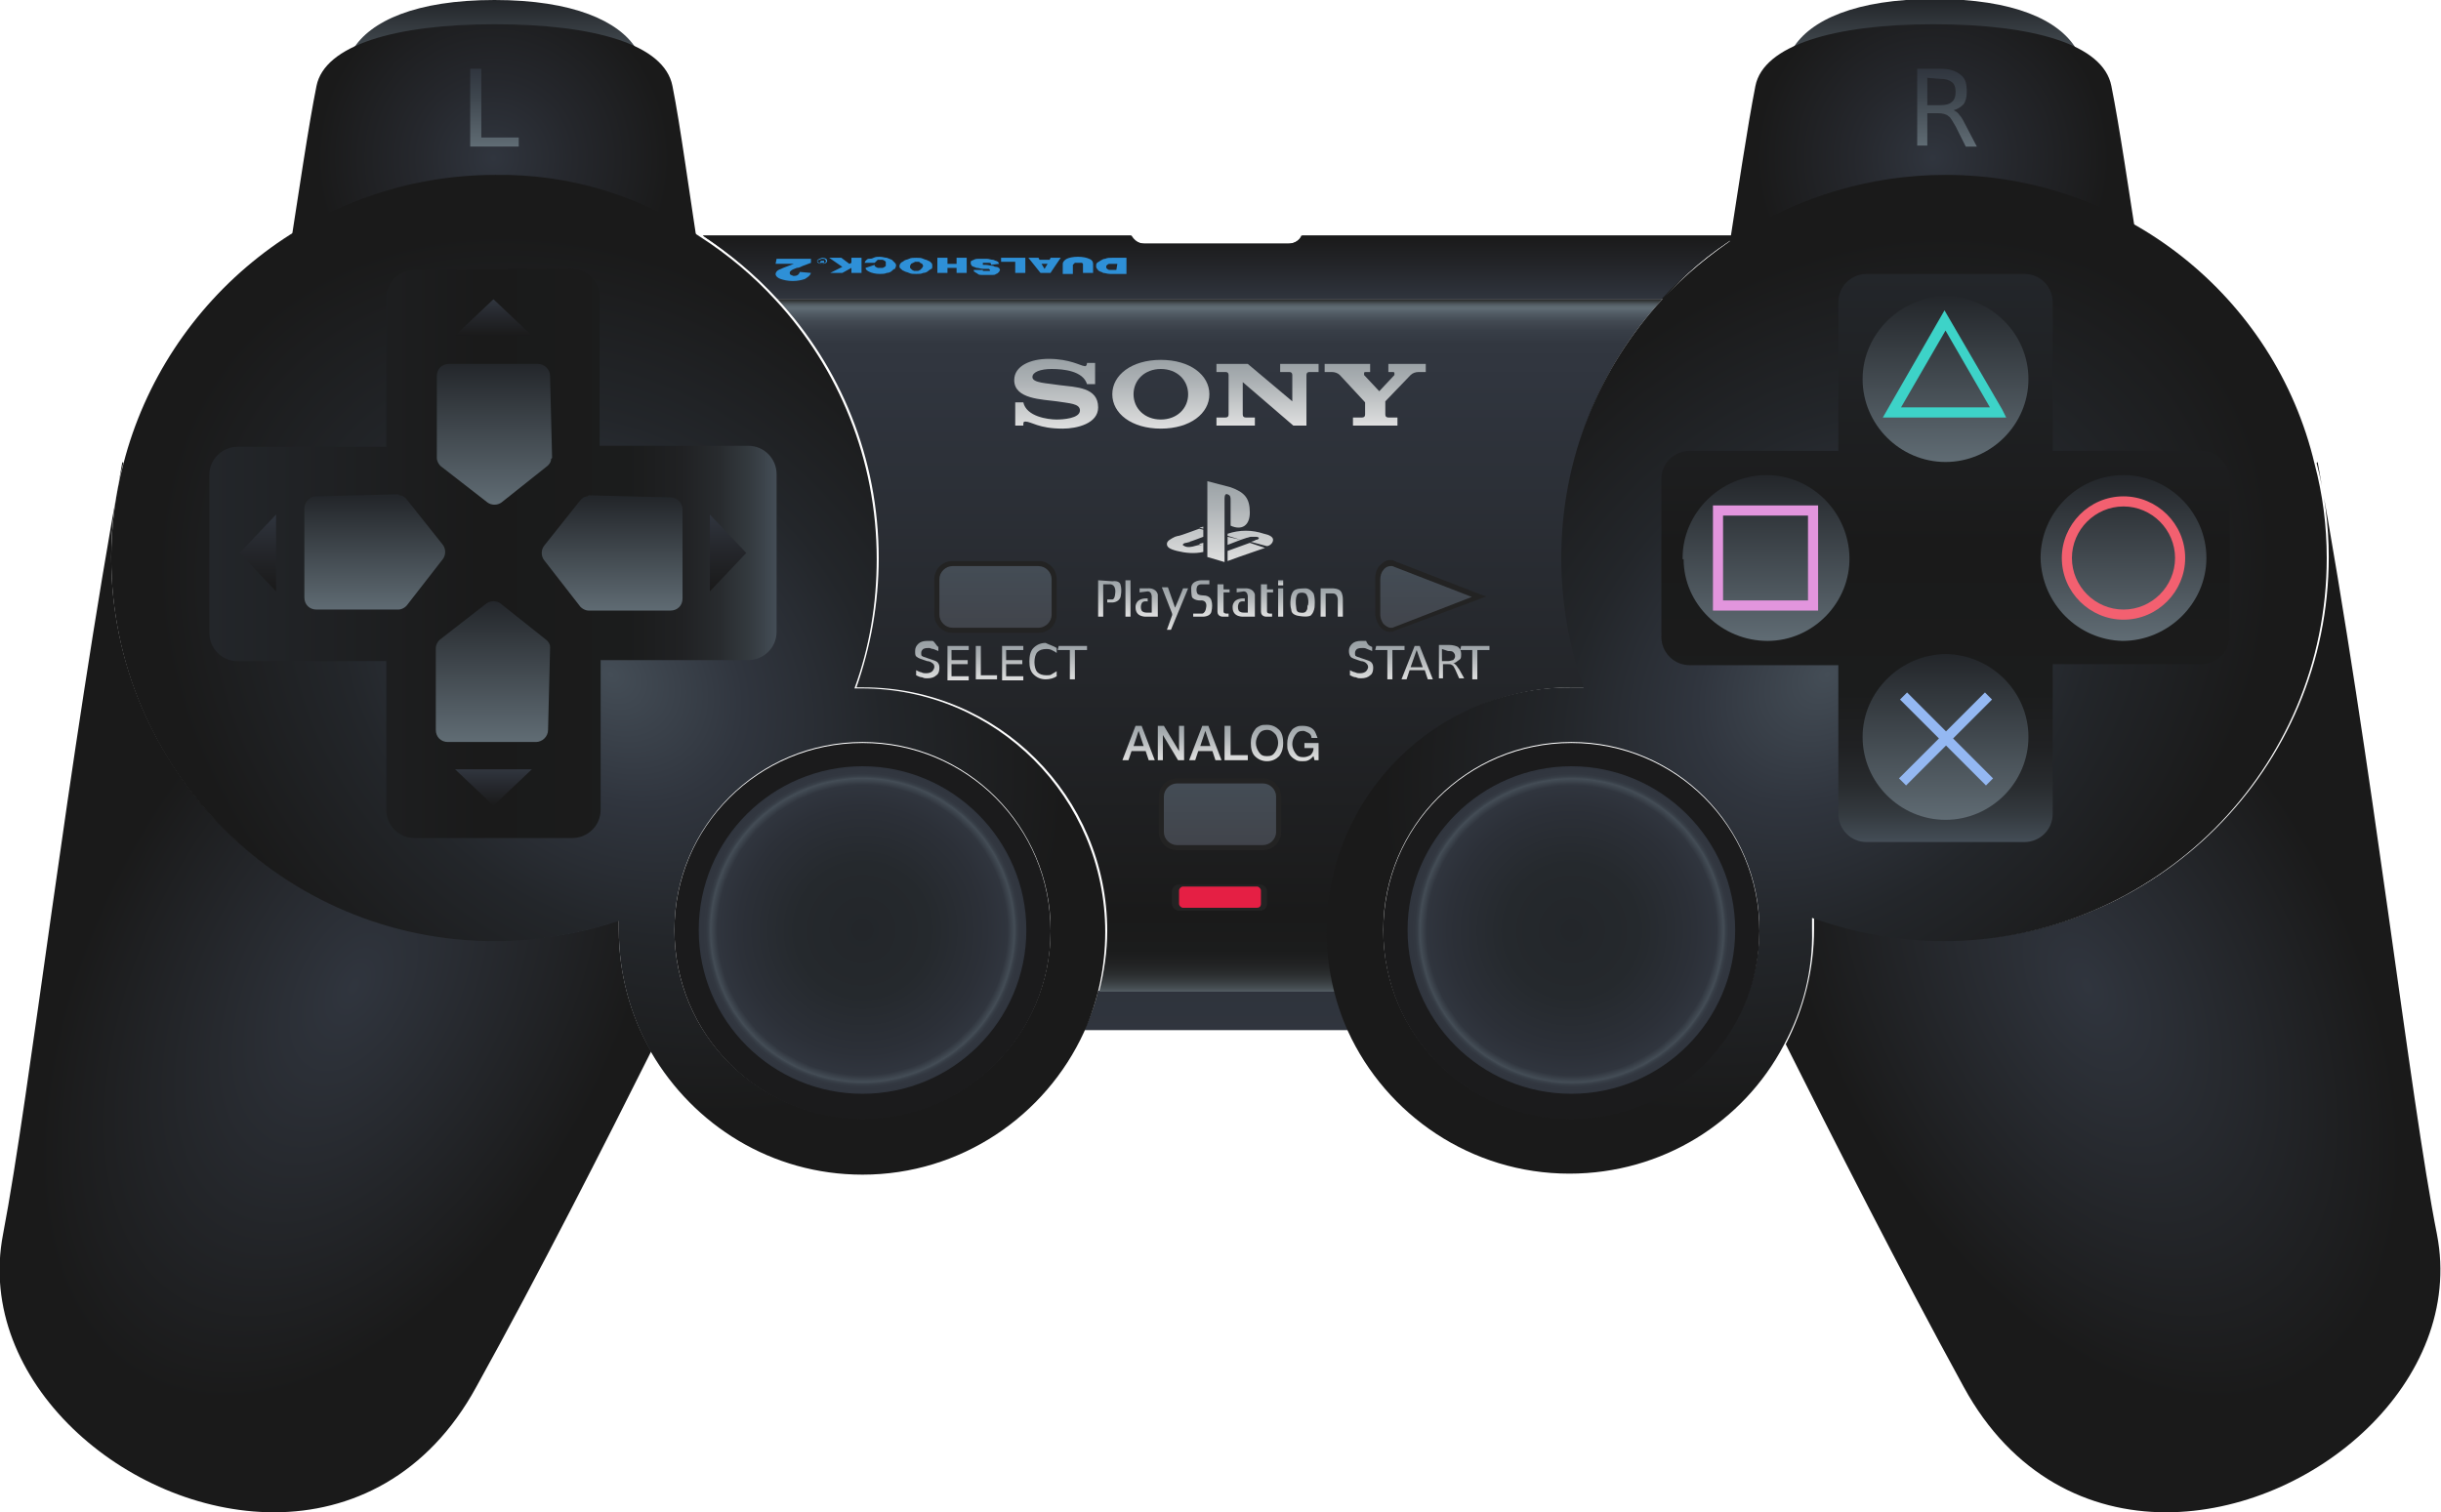 <?xml version="1.0" encoding="utf-8"?>
<!-- Generator: Adobe Illustrator 23.0.3, SVG Export Plug-In . SVG Version: 6.00 Build 0)  -->
<svg version="1.1" id="Layer_1" xmlns="http://www.w3.org/2000/svg" xmlns:xlink="http://www.w3.org/1999/xlink" x="0px" y="0px"
	 viewBox="0 0 241.4 149.6" style="enable-background:new 0 0 241.4 149.6;" xml:space="preserve">
<style type="text/css">
	.st0{fill:url(#SVGID_1_);}
	.st1{fill:url(#SVGID_2_);}
	.st2{fill:url(#SVGID_3_);}
	.st3{fill:url(#SVGID_4_);}
	.st4{fill:url(#SVGID_5_);}
	.st5{fill:url(#SVGID_6_);}
	.st6{fill:url(#SVGID_7_);}
	.st7{fill:url(#SVGID_8_);}
	.st8{fill:url(#SVGID_9_);}
	.st9{fill:url(#SVGID_10_);}
	.st10{fill:#232323;}
	.st11{fill:url(#SVGID_11_);}
	.st12{fill:url(#SVGID_12_);}
	.st13{fill:url(#SVGID_13_);}
	.st14{fill:url(#SVGID_14_);}
	.st15{fill:url(#SVGID_15_);}
	.st16{fill:url(#SVGID_16_);}
	.st17{fill:url(#SVGID_17_);}
	.st18{fill:url(#SVGID_18_);}
	.st19{fill:url(#SVGID_19_);}
	.st20{fill:url(#SVGID_20_);}
	.st21{fill:url(#SVGID_21_);}
	.st22{fill:url(#SVGID_22_);}
	.st23{fill:url(#SVGID_23_);}
	.st24{fill:url(#SVGID_24_);}
	.st25{fill:url(#SVGID_25_);}
	.st26{fill:url(#SVGID_26_);}
	.st27{fill:url(#SVGID_27_);}
	.st28{fill:url(#SVGID_28_);}
	.st29{fill:url(#SVGID_29_);}
	.st30{fill:url(#SVGID_30_);}
	.st31{fill:url(#SVGID_31_);}
	.st32{fill:#E295DD;}
	.st33{fill:#3DD3C8;}
	.st34{fill:#F36070;}
	.st35{fill:url(#SVGID_32_);}
	.st36{fill:url(#SVGID_33_);}
	.st37{fill:url(#SVGID_34_);}
	.st38{fill:url(#SVGID_35_);}
	.st39{fill:#94B8F2;}
	.st40{fill:#1B1B1C;}
	.st41{fill:url(#SVGID_36_);}
	.st42{fill:url(#SVGID_37_);}
	.st43{fill:url(#SVGID_38_);}
	.st44{fill:url(#SVGID_39_);}
	.st45{fill:url(#SVGID_40_);}
	.st46{fill:url(#SVGID_41_);}
	.st47{fill:url(#SVGID_42_);}
	.st48{fill:url(#SVGID_43_);}
	.st49{fill:url(#SVGID_44_);}
	.st50{fill:url(#SVGID_45_);}
	.st51{fill:url(#SVGID_46_);}
	.st52{fill:url(#SVGID_47_);}
	.st53{fill:url(#SVGID_48_);}
	.st54{fill:url(#SVGID_49_);}
	.st55{fill:url(#SVGID_50_);}
	.st56{fill:url(#SVGID_51_);}
	.st57{fill:url(#SVGID_52_);}
	.st58{fill:url(#SVGID_53_);}
	.st59{fill:url(#SVGID_54_);}
	.st60{fill:url(#SVGID_55_);}
	.st61{fill:url(#SVGID_56_);}
	.st62{fill:url(#SVGID_57_);}
	.st63{fill:#E51F44;}
	.st64{fill:#2E90D7;}
</style>
<linearGradient id="SVGID_1_" gradientUnits="userSpaceOnUse" x1="-233.423" y1="279.626" x2="-232.423" y2="279.626" gradientTransform="matrix(-3.532800e-09 78.688 78.688 3.532800e-09 -21882.416 18390.732)">
	<stop  offset="0" style="stop-color:#1A1A1A"/>
	<stop  offset="0.541" style="stop-color:#25272C"/>
	<stop  offset="1" style="stop-color:#30353E"/>
</linearGradient>
<path class="st0" d="M132.1,98h-23.5c-0.3,1.3-0.8,2.7-1.4,3.9h26.2C132.9,100.7,132.4,99.4,132.1,98 M171.9,23.3h-43.1
	c-0.3,0.5-0.8,0.8-1.3,0.8h-14.3c-0.6,0-1-0.3-1.3-0.8H69.5c2.7,1.8,5.3,3.9,7.5,6.3h87.5C166.6,27.1,169.1,25,171.9,23.3"/>
<linearGradient id="SVGID_2_" gradientUnits="userSpaceOnUse" x1="-233.858" y1="280.145" x2="-232.858" y2="280.145" gradientTransform="matrix(-3.074712e-09 68.484 68.484 3.074712e-09 -19064.854 16045.186)">
	<stop  offset="0" style="stop-color:#282828"/>
	<stop  offset="0" style="stop-color:#282828"/>
	<stop  offset="0" style="stop-color:#282828"/>
	<stop  offset="4.000000e-03" style="stop-color:#404649"/>
	<stop  offset="7.000001e-03" style="stop-color:#525B61"/>
	<stop  offset="1.000000e-02" style="stop-color:#5C686F"/>
	<stop  offset="1.300000e-02" style="stop-color:#606C74"/>
	<stop  offset="2.100000e-02" style="stop-color:#505A63"/>
	<stop  offset="3.200000e-02" style="stop-color:#424952"/>
	<stop  offset="4.500000e-02" style="stop-color:#383E47"/>
	<stop  offset="6.400000e-02" style="stop-color:#323740"/>
	<stop  offset="0.117" style="stop-color:#30353E"/>
	<stop  offset="0.884" style="stop-color:#1A1A1A"/>
	<stop  offset="0.937" style="stop-color:#1B1C1C"/>
	<stop  offset="0.956" style="stop-color:#212223"/>
	<stop  offset="0.97" style="stop-color:#2A2D2E"/>
	<stop  offset="0.981" style="stop-color:#373C3F"/>
	<stop  offset="0.991" style="stop-color:#485055"/>
	<stop  offset="0.999" style="stop-color:#5D6870"/>
	<stop  offset="1" style="stop-color:#606C74"/>
</linearGradient>
<path class="st1" d="M164.4,29.6H76.9c6.2,6.7,10,15.7,10,25.6c0,4.5-0.8,8.8-2.2,12.8c0.2,0,0.4,0,0.7,0
	c13.3,0,24.1,10.8,24.1,24.1c0,2-0.3,4-0.8,6h23.5c-0.5-2-0.8-4-0.8-6c0-13.3,10.8-24.1,24.1-24.1c0.4,0,0.9,0,1.3,0
	c-1.5-4.1-2.2-8.5-2.2-12.8C154.5,45.3,158.2,36.3,164.4,29.6"/>
<radialGradient id="SVGID_3_" cx="-237.999" cy="281.26" r="1" gradientTransform="matrix(-20.847 39.044 22.997 12.279 -11394.772 5936.433)" gradientUnits="userSpaceOnUse">
	<stop  offset="0" style="stop-color:#30353E"/>
	<stop  offset="1" style="stop-color:#1A1A1A"/>
</radialGradient>
<path class="st2" d="M12.1,45.7C6.6,75.8,3,108,0.3,122.1c-2.8,14.5,12.2,27.5,26.8,27.5c7.6,0,15.2-3.6,20-12.4
	C53.3,126,59.9,113,64.4,104c-2.1-3.6-3.2-7.8-3.2-12c0-0.3,0-0.7,0-1c-4,1.4-8.1,2-12.3,2c-20.9,0-37.9-17-37.9-37.9
	c0-3.2,0.4-6.3,1.2-9.3L12.1,45.7"/>
<linearGradient id="SVGID_4_" gradientUnits="userSpaceOnUse" x1="-255.636" y1="306.088" x2="-254.636" y2="306.088" gradientTransform="matrix(-4.108218e-10 9.15 9.15 4.108218e-10 -2609.581 2339.168)">
	<stop  offset="0" style="stop-color:#23262A"/>
	<stop  offset="1" style="stop-color:#606C74"/>
</linearGradient>
<path class="st3" d="M174.7,9.1h33.2l-2.6-4.3c-1.7-2.8-6.1-4.9-14-4.9c-7.8,0-12.3,2.1-14,4.9L174.7,9.1z"/>
<linearGradient id="SVGID_5_" gradientUnits="userSpaceOnUse" x1="-255.636" y1="306.088" x2="-254.636" y2="306.088" gradientTransform="matrix(-4.108218e-10 9.15 9.15 4.108218e-10 -2751.934 2339.168)">
	<stop  offset="0" style="stop-color:#23262A"/>
	<stop  offset="1" style="stop-color:#606C74"/>
</linearGradient>
<path class="st4" d="M32.3,9.1h33.2l-2.6-4.3C61.2,2.1,56.7,0,48.9,0s-12.3,2.1-14,4.9L32.3,9.1z"/>
<radialGradient id="SVGID_6_" cx="-214.843" cy="289.287" r="1" gradientTransform="matrix(17.5 0 0 -17.5 3808.579 5078.117)" gradientUnits="userSpaceOnUse">
	<stop  offset="0" style="stop-color:#30353E"/>
	<stop  offset="0.459" style="stop-color:#25272C"/>
	<stop  offset="1" style="stop-color:#1A1A1A"/>
</radialGradient>
<path class="st5" d="M69.7,29C68,18,67.3,12.5,66.5,8.5c-0.8-4.1-7.7-6.1-17.6-6.1c-9.9,0-16.8,2.1-17.6,6.1
	C30.5,12.5,29.7,18,28,29"/>
<radialGradient id="SVGID_7_" cx="-214.843" cy="289.287" r="1" gradientTransform="matrix(17.5 0 0 -17.5 3950.932 5078.116)" gradientUnits="userSpaceOnUse">
	<stop  offset="0" style="stop-color:#30353E"/>
	<stop  offset="0.459" style="stop-color:#25272C"/>
	<stop  offset="1" style="stop-color:#1A1A1A"/>
</radialGradient>
<path class="st6" d="M212.1,29c-1.7-11-2.5-16.5-3.3-20.5c-0.8-4.1-7.7-6.1-17.6-6.1s-16.8,2.1-17.6,6.1c-0.8,4.1-1.6,9.5-3.3,20.5"
	/>
<radialGradient id="SVGID_8_" cx="-229.415" cy="285.335" r="1" gradientTransform="matrix(36.966 32.59 25.453 -28.871 1278.265 15781.234)" gradientUnits="userSpaceOnUse">
	<stop  offset="0" style="stop-color:#444D56"/>
	<stop  offset="0.294" style="stop-color:#30353E"/>
	<stop  offset="0.601" style="stop-color:#23262A"/>
	<stop  offset="1" style="stop-color:#1A1A1A"/>
</radialGradient>
<path class="st7" d="M85.3,110.6c-10.3,0-18.6-8.3-18.6-18.6c0-10.3,8.3-18.6,18.6-18.6s18.6,8.3,18.6,18.6
	C103.9,102.3,95.6,110.6,85.3,110.6 M49,17.3c-17.7,0-32.6,12.2-36.8,28.6c-0.8,3-1.2,6.2-1.2,9.3c0,20.9,17,37.9,37.9,37.9
	c4.3,0,8.4-0.7,12.3-2c0,0.3,0,0.7,0,1c0,4.2,1.1,8.3,3.2,12c4.2,7.2,11.9,12.1,20.9,12.1c9.7,0,18.1-5.8,21.9-14.1
	c1.4-3.1,2.1-6.5,2.1-9.9c0-13.3-10.8-24.1-24.1-24.1c-0.2,0-0.4,0-0.7,0c1.5-4.1,2.2-8.4,2.2-12.8c0-9.9-3.8-18.9-10-25.6
	c-2.2-2.4-4.7-4.5-7.5-6.3C63.3,19.3,56.2,17.2,49,17.3"/>
<radialGradient id="SVGID_9_" cx="-232.168" cy="289.571" r="1" gradientTransform="matrix(20.849 39.046 22.998 -12.28 -1612.738 12718.721)" gradientUnits="userSpaceOnUse">
	<stop  offset="0" style="stop-color:#30353E"/>
	<stop  offset="1" style="stop-color:#1A1A1A"/>
</radialGradient>
<path class="st8" d="M229.2,45.7l-0.1,0.1c0.8,3,1.2,6.2,1.2,9.3c0,20.9-17,37.9-37.9,37.9c-4.6,0-8.9-0.8-13-2.3c0,0.4,0,0.8,0,1.2
	c0,4-1,7.9-2.8,11.4c4.5,9,11.3,22.4,17.6,33.9c4.8,8.8,12.4,12.4,20,12.4c14.6,0,29.6-13,26.8-27.5
	C238.3,108.5,234.7,75.8,229.2,45.7"/>
<linearGradient id="SVGID_10_" gradientUnits="userSpaceOnUse" x1="-265.001" y1="317.245" x2="-264.001" y2="317.245" gradientTransform="matrix(-2.993031e-10 6.667 6.667 2.993031e-10 -2016.476 1822.317)">
	<stop  offset="0" style="stop-color:#444D56"/>
	<stop  offset="1" style="stop-color:#41444B"/>
</linearGradient>
<path class="st9" d="M94.2,55.7h8.5c0.9,0,1.6,0.7,1.6,1.6v3.5c0,0.9-0.7,1.6-1.6,1.6l0,0h-8.5c-0.9,0-1.6-0.7-1.6-1.6v-3.5
	C92.6,56.4,93.3,55.7,94.2,55.7z"/>
<path class="st10" d="M94.2,55.7v0.3h8.5c0.7,0,1.3,0.6,1.3,1.3v3.5c0,0.7-0.6,1.3-1.3,1.3h-8.5c-0.7,0-1.3-0.6-1.3-1.3v-3.5
	c0-0.7,0.6-1.3,1.3-1.3v-0.5c-1,0-1.8,0.8-1.8,1.8c0,0,0,0,0,0v3.5c0,1,0.8,1.8,1.8,1.8c0,0,0,0,0,0h8.5c1,0,1.8-0.8,1.8-1.8v-3.5
	c0-1-0.8-1.8-1.8-1.8l0,0h-8.5V55.7z"/>
<linearGradient id="SVGID_11_" gradientUnits="userSpaceOnUse" x1="-264.397" y1="316.526" x2="-263.397" y2="316.526" gradientTransform="matrix(-3.046368e-10 6.785 6.785 3.046368e-10 -2006.409 1849.64)">
	<stop  offset="0" style="stop-color:#444D56"/>
	<stop  offset="1" style="stop-color:#41444B"/>
</linearGradient>
<path class="st11" d="M146.3,59l-8.5,3.3c-0.8,0.3-1.6-0.7-1.6-1.6v-3.5c0-0.9,0.8-1.9,1.6-1.6L146.3,59z"/>
<path class="st10" d="M146.3,59l-0.1-0.2l-8.5,3.3l-0.2,0c-0.2,0-0.5-0.2-0.7-0.4c-0.2-0.3-0.3-0.6-0.3-0.9v-3.5
	c0-0.3,0.1-0.7,0.3-0.9c0.2-0.3,0.5-0.4,0.7-0.4l0.2,0l8.5,3.3L146.3,59l-0.1-0.2L146.3,59l0.1-0.2l-8.5-3.3
	c-0.1-0.1-0.3-0.1-0.4-0.1c-0.5,0-0.8,0.3-1.1,0.6c-0.3,0.4-0.4,0.8-0.4,1.2v3.5c0,0.4,0.2,0.9,0.4,1.2c0.3,0.4,0.6,0.6,1.1,0.6
	c0.1,0,0.3,0,0.4-0.1L147,59l-0.6-0.2L146.3,59L146.3,59z"/>
<linearGradient id="SVGID_12_" gradientUnits="userSpaceOnUse" x1="-225.607" y1="280.251" x2="-224.607" y2="280.251" gradientTransform="matrix(56 0 0 -56 12654.784 15748.742)">
	<stop  offset="0" style="stop-color:#23262A"/>
	<stop  offset="0.478" style="stop-color:#1A1A1A"/>
	<stop  offset="0.738" style="stop-color:#1B1C1C"/>
	<stop  offset="0.832" style="stop-color:#202123"/>
	<stop  offset="0.899" style="stop-color:#282B2E"/>
	<stop  offset="0.952" style="stop-color:#343A3F"/>
	<stop  offset="0.998" style="stop-color:#434C55"/>
	<stop  offset="1" style="stop-color:#444D56"/>
</linearGradient>
<path class="st12" d="M41,26.7c-1.5,0-2.8,1.2-2.8,2.8v14.7H23.5c-1.5,0-2.8,1.2-2.8,2.8v15.6c0,1.5,1.2,2.8,2.8,2.8h14.7v14.7
	c0,1.5,1.2,2.8,2.8,2.8c0,0,0,0,0,0h15.6c1.5,0,2.8-1.2,2.8-2.8V65.3H74c1.5,0,2.8-1.2,2.8-2.8V46.9c0-1.5-1.2-2.8-2.8-2.8H59.3
	V29.4c0-1.5-1.2-2.8-2.8-2.8L41,26.7L41,26.7z"/>
<radialGradient id="SVGID_13_" cx="-237.721" cy="276.728" r="1" gradientTransform="matrix(-35.868 34.037 25.698 27.08 -15457.162 664.234)" gradientUnits="userSpaceOnUse">
	<stop  offset="0" style="stop-color:#444D56"/>
	<stop  offset="0.294" style="stop-color:#30353E"/>
	<stop  offset="0.601" style="stop-color:#23262A"/>
	<stop  offset="1" style="stop-color:#1A1A1A"/>
</radialGradient>
<path class="st13" d="M155.4,110.6c-10.3,0-18.6-8.3-18.6-18.6c0-10.3,8.3-18.6,18.6-18.6c10.3,0,18.6,8.3,18.6,18.6
	C173.9,102.3,165.6,110.6,155.4,110.6 M192.4,17.3c-7.3,0-14.4,2.1-20.5,6c-2.7,1.8-5.3,3.9-7.5,6.3c-6.2,6.7-10,15.7-10,25.6
	c0,4.5,0.8,8.8,2.2,12.8c-0.4,0-0.9,0-1.3,0c-13.3,0-24.1,10.8-24.1,24.1c0,3.4,0.7,6.8,2.1,9.9c3.8,8.3,12.2,14.1,21.9,14.1
	c9.2,0,17.2-5.1,21.2-12.7c1.9-3.5,2.9-7.4,2.8-11.4c0-0.4,0-0.8,0-1.2c4.2,1.5,8.6,2.3,13,2.3c20.9,0,37.9-17,37.9-37.9
	c0-3.2-0.4-6.3-1.2-9.3C225,29.4,210.1,17.3,192.4,17.3"/>
<linearGradient id="SVGID_14_" gradientUnits="userSpaceOnUse" x1="-166.5" y1="199.904" x2="-165.5" y2="199.904" gradientTransform="matrix(1.613494e-10 -3.594 -3.594 -1.613494e-10 767.199 -565.161)">
	<stop  offset="0" style="stop-color:#1A1A1A"/>
	<stop  offset="0.541" style="stop-color:#25272C"/>
	<stop  offset="1" style="stop-color:#30353E"/>
</linearGradient>
<path class="st14" d="M48.8,29.6L45,33.2h7.6L48.8,29.6z"/>
<linearGradient id="SVGID_15_" gradientUnits="userSpaceOnUse" x1="-166.5" y1="199.904" x2="-165.5" y2="199.904" gradientTransform="matrix(1.613494e-10 -3.594 -3.594 -1.613494e-10 767.199 -518.625)">
	<stop  offset="0" style="stop-color:#1A1A1A"/>
	<stop  offset="0.541" style="stop-color:#25272C"/>
	<stop  offset="1" style="stop-color:#30353E"/>
</linearGradient>
<path class="st15" d="M48.8,79.7L45,76.1h7.6L48.8,79.7z"/>
<linearGradient id="SVGID_16_" gradientUnits="userSpaceOnUse" x1="-200.106" y1="239.936" x2="-199.106" y2="239.936" gradientTransform="matrix(3.397505e-10 -7.567 -7.567 -3.397505e-10 1887.746 -1455.823)">
	<stop  offset="0" style="stop-color:#1A1A1A"/>
	<stop  offset="0.541" style="stop-color:#25272C"/>
	<stop  offset="1" style="stop-color:#30353E"/>
</linearGradient>
<path class="st16" d="M73.8,54.7l-3.6-3.8v7.6L73.8,54.7z"/>
<linearGradient id="SVGID_17_" gradientUnits="userSpaceOnUse" x1="-200.106" y1="239.936" x2="-199.106" y2="239.936" gradientTransform="matrix(3.397505e-10 -7.567 -7.567 -3.397505e-10 1841.21 -1455.823)">
	<stop  offset="0" style="stop-color:#1A1A1A"/>
	<stop  offset="0.541" style="stop-color:#25272C"/>
	<stop  offset="1" style="stop-color:#30353E"/>
</linearGradient>
<path class="st17" d="M23.7,54.7l3.6-3.8v7.6L23.7,54.7z"/>
<linearGradient id="SVGID_18_" gradientUnits="userSpaceOnUse" x1="-250.832" y1="300.365" x2="-249.832" y2="300.365" gradientTransform="matrix(-5.078927e-10 11.312 11.312 5.078927e-10 -3337.363 2886.601)">
	<stop  offset="0" style="stop-color:#23262A"/>
	<stop  offset="1" style="stop-color:#606C74"/>
</linearGradient>
<path class="st18" d="M58.1,49.1c-0.3,0-0.6,0.2-0.8,0.5L53.8,54c-0.3,0.4-0.3,1,0,1.4l3.5,4.5c0.2,0.3,0.6,0.5,0.9,0.5l8.1,0
	c0.7,0,1.2-0.5,1.2-1.2c0,0,0,0,0,0v-8.8c0-0.6-0.5-1.2-1.2-1.2l-8.1-0.2L58.1,49.1L58.1,49.1z"/>
<linearGradient id="SVGID_19_" gradientUnits="userSpaceOnUse" x1="-250.832" y1="300.365" x2="-249.831" y2="300.365" gradientTransform="matrix(-5.078927e-10 11.312 11.312 5.078927e-10 -3360.819 2886.511)">
	<stop  offset="0" style="stop-color:#23262A"/>
	<stop  offset="1" style="stop-color:#606C74"/>
</linearGradient>
<path class="st19" d="M39.5,49c0.3,0,0.6,0.2,0.8,0.5l3.5,4.4c0.3,0.4,0.3,1,0,1.4l-3.5,4.5c-0.2,0.3-0.6,0.5-0.9,0.5l-8.1,0
	c-0.7,0-1.2-0.5-1.2-1.2c0,0,0,0,0,0v-8.8c0-0.6,0.5-1.2,1.2-1.2l8.1-0.2L39.5,49L39.5,49z"/>
<linearGradient id="SVGID_20_" gradientUnits="userSpaceOnUse" x1="-246.935" y1="295.723" x2="-245.935" y2="295.723" gradientTransform="matrix(-6.283143e-10 13.995 13.995 6.283143e-10 -4089.823 3515.188)">
	<stop  offset="0" style="stop-color:#23262A"/>
	<stop  offset="1" style="stop-color:#606C74"/>
</linearGradient>
<path class="st20" d="M54.4,64c0-0.3-0.2-0.6-0.5-0.8l-4.4-3.5c-0.4-0.3-1-0.3-1.4,0l-4.5,3.5c-0.3,0.2-0.5,0.6-0.5,0.9l0,8.1
	c0,0.7,0.5,1.2,1.2,1.2c0,0,0,0,0,0H53c0.6,0,1.2-0.5,1.2-1.2l0.2-8.1L54.4,64L54.4,64z"/>
<linearGradient id="SVGID_21_" gradientUnits="userSpaceOnUse" x1="-246.935" y1="295.723" x2="-245.935" y2="295.723" gradientTransform="matrix(-6.283143e-10 13.995 13.995 6.283143e-10 -4089.733 3491.729)">
	<stop  offset="0" style="stop-color:#23262A"/>
	<stop  offset="1" style="stop-color:#606C74"/>
</linearGradient>
<path class="st21" d="M54.5,45.4c0,0.3-0.2,0.6-0.5,0.8l-4.4,3.5c-0.4,0.3-1,0.3-1.4,0l-4.5-3.5c-0.3-0.2-0.5-0.6-0.5-0.9l0-8.1
	c0-0.7,0.5-1.2,1.2-1.2c0,0,0,0,0,0h8.8c0.6,0,1.2,0.5,1.2,1.2l0.2,8.1L54.5,45.4L54.5,45.4z"/>
<linearGradient id="SVGID_22_" gradientUnits="userSpaceOnUse" x1="-260.479" y1="311.859" x2="-259.479" y2="311.859" gradientTransform="matrix(-3.444422e-10 7.672 7.672 3.444422e-10 -2343.544 2005.21)">
	<stop  offset="0" style="stop-color:#30353E"/>
	<stop  offset="0.378" style="stop-color:#3F474F"/>
	<stop  offset="1" style="stop-color:#606C74"/>
</linearGradient>
<path class="st22" d="M46.6,6.8h1v6.8h3.7v0.9h-4.8V6.8"/>
<linearGradient id="SVGID_23_" gradientUnits="userSpaceOnUse" x1="-260.479" y1="311.859" x2="-259.479" y2="311.859" gradientTransform="matrix(-3.444422e-10 7.672 7.672 3.444422e-10 -2200.025 2005.21)">
	<stop  offset="0" style="stop-color:#30353E"/>
	<stop  offset="0.378" style="stop-color:#3F474F"/>
	<stop  offset="1" style="stop-color:#606C74"/>
</linearGradient>
<path class="st23" d="M193.2,10.9c0.2,0.1,0.4,0.2,0.6,0.5c0.2,0.2,0.4,0.6,0.6,1l1.1,2.1h-1.1l-1-2c-0.3-0.5-0.5-0.9-0.7-1
	c-0.2-0.2-0.6-0.3-1-0.3h-1.1v3.2h-1V6.8h2.3c0.9,0,1.5,0.2,2,0.6s0.6,0.9,0.6,1.7c0,0.5-0.1,0.9-0.3,1.2
	C193.9,10.6,193.6,10.8,193.2,10.9 M190.6,7.7v2.7h1.3c0.5,0,0.9-0.1,1.1-0.3c0.3-0.2,0.4-0.6,0.4-1s-0.1-0.8-0.4-1
	c-0.3-0.2-0.6-0.3-1.1-0.3L190.6,7.7"/>
<linearGradient id="SVGID_24_" gradientUnits="userSpaceOnUse" x1="-293.053" y1="355.492" x2="-292.053" y2="355.492" gradientTransform="matrix(-1.550324e-10 3.453 3.453 1.550324e-10 -1128.451 1075.743)">
	<stop  offset="0" style="stop-color:#9BA2A6"/>
	<stop  offset="0.311" style="stop-color:#ADB2B5"/>
	<stop  offset="0.93" style="stop-color:#DADBDB"/>
	<stop  offset="1" style="stop-color:#E0E0E0"/>
</linearGradient>
<path class="st24" d="M92.8,64v0.4c-0.2-0.1-0.3-0.1-0.5-0.2c-0.2,0-0.3-0.1-0.4-0.1c-0.2,0-0.4,0-0.6,0.1c-0.1,0.1-0.2,0.2-0.2,0.4
	c0,0.1,0,0.3,0.1,0.3c0.1,0.1,0.3,0.1,0.5,0.2l0.3,0.1c0.3,0.1,0.6,0.2,0.7,0.3c0.2,0.2,0.2,0.4,0.2,0.6c0,0.3-0.1,0.6-0.3,0.7
	c-0.2,0.2-0.5,0.3-0.9,0.3c-0.2,0-0.3,0-0.5-0.1c-0.2,0-0.4-0.1-0.6-0.2v-0.5c0.2,0.1,0.4,0.2,0.5,0.2c0.2,0.1,0.3,0.1,0.5,0.1
	c0.3,0,0.5-0.1,0.6-0.2c0.1-0.1,0.2-0.3,0.2-0.4c0-0.1,0-0.3-0.2-0.4c-0.1-0.1-0.3-0.2-0.5-0.2l-0.3-0.1c-0.3-0.1-0.6-0.2-0.7-0.3
	c-0.2-0.1-0.2-0.3-0.2-0.6c0-0.3,0.1-0.5,0.3-0.7c0.2-0.2,0.5-0.3,0.9-0.3c0.2,0,0.3,0,0.5,0S92.6,63.9,92.8,64 M93.7,63.9h2.1v0.4
	h-1.7v1h1.6v0.4h-1.6v1.2h1.7v0.4h-2.1L93.7,63.9 M96.6,63.9H97v2.9h1.6v0.4h-2.1V63.9 M99.1,63.9h2.1v0.4h-1.7v1h1.6v0.4h-1.6v1.2
	h1.7v0.4h-2.1L99.1,63.9 M104.5,64.1v0.5c-0.1-0.1-0.3-0.2-0.5-0.3c-0.2-0.1-0.4-0.1-0.5-0.1c-0.4,0-0.7,0.1-0.9,0.3
	c-0.2,0.2-0.3,0.6-0.3,1c0,0.4,0.1,0.8,0.3,1c0.2,0.2,0.5,0.3,0.9,0.3c0.2,0,0.4,0,0.5-0.1c0.2-0.1,0.3-0.2,0.5-0.3v0.5
	c-0.3,0.2-0.7,0.3-1.1,0.3c-0.5,0-0.9-0.2-1.2-0.5c-0.3-0.3-0.4-0.7-0.4-1.3c0-0.5,0.1-1,0.4-1.3c0.3-0.3,0.7-0.5,1.2-0.5
	C103.8,63.8,104.2,63.9,104.5,64.1 M104.7,63.9h2.8v0.4h-1.2v2.9h-0.5v-2.9h-1.2L104.7,63.9"/>
<linearGradient id="SVGID_25_" gradientUnits="userSpaceOnUse" x1="-293.052" y1="355.492" x2="-292.053" y2="355.492" gradientTransform="matrix(-1.550324e-10 3.453 3.453 1.550324e-10 -1087.125 1075.743)">
	<stop  offset="0" style="stop-color:#9BA2A6"/>
	<stop  offset="0.311" style="stop-color:#ADB2B5"/>
	<stop  offset="0.93" style="stop-color:#DADBDB"/>
	<stop  offset="1" style="stop-color:#E0E0E0"/>
</linearGradient>
<path class="st25" d="M135.7,64v0.4c-0.2-0.1-0.3-0.1-0.5-0.2s-0.3-0.1-0.4-0.1c-0.2,0-0.4,0-0.6,0.1c-0.1,0.1-0.2,0.2-0.2,0.4
	c0,0.1,0,0.3,0.1,0.3c0.1,0.1,0.3,0.1,0.5,0.2l0.3,0.1c0.3,0.1,0.6,0.2,0.7,0.3c0.2,0.2,0.2,0.4,0.2,0.6c0,0.3-0.1,0.6-0.3,0.7
	c-0.2,0.2-0.5,0.3-0.9,0.3c-0.2,0-0.3,0-0.5-0.1c-0.2,0-0.4-0.1-0.6-0.2v-0.5c0.2,0.1,0.4,0.2,0.5,0.2c0.2,0.1,0.3,0.1,0.5,0.1
	c0.3,0,0.5-0.1,0.6-0.2c0.1-0.1,0.2-0.3,0.2-0.4c0-0.2-0.1-0.3-0.2-0.4c-0.1-0.1-0.3-0.2-0.5-0.2l-0.3-0.1c-0.3-0.1-0.6-0.2-0.7-0.3
	c-0.1-0.1-0.2-0.3-0.2-0.6c0-0.3,0.1-0.5,0.3-0.7c0.2-0.2,0.5-0.3,0.9-0.3c0.2,0,0.3,0,0.5,0C135.3,63.9,135.5,63.9,135.7,64
	 M136.1,63.9h2.8v0.4h-1.2v2.9h-0.5v-2.9h-1.2L136.1,63.9 M140.1,64.3l-0.6,1.7h1.2L140.1,64.3 M139.9,63.9h0.5l1.3,3.3h-0.5
	l-0.3-0.9h-1.5l-0.3,0.9h-0.5L139.9,63.9 M143.7,65.6c0.1,0,0.2,0.1,0.3,0.2c0.1,0.1,0.2,0.3,0.3,0.4l0.5,0.9h-0.5l-0.4-0.9
	c-0.1-0.2-0.2-0.4-0.3-0.4c-0.1-0.1-0.2-0.1-0.4-0.1h-0.5v1.4h-0.4v-3.3h1c0.4,0,0.7,0.1,0.9,0.2c0.2,0.2,0.3,0.4,0.3,0.7
	c0,0.2,0,0.4-0.1,0.5C144,65.5,143.9,65.6,143.7,65.6 M142.6,64.2v1.2h0.6c0.2,0,0.4-0.1,0.5-0.1c0.1-0.1,0.2-0.2,0.2-0.4
	s-0.1-0.3-0.2-0.4c-0.1-0.1-0.3-0.1-0.5-0.1L142.6,64.2 M144.5,63.9h2.8v0.4h-1.2v2.9h-0.5v-2.9h-1.2L144.5,63.9"/>
<linearGradient id="SVGID_26_" gradientUnits="userSpaceOnUse" x1="-267.023" y1="319.655" x2="-266.023" y2="319.655" gradientTransform="matrix(-2.827318e-10 6.297 6.297 2.827318e-10 -1892.307 1704.838)">
	<stop  offset="0" style="stop-color:#1A1A1A"/>
	<stop  offset="0.541" style="stop-color:#25272C"/>
	<stop  offset="1" style="stop-color:#30353E"/>
</linearGradient>
<path class="st26" d="M69.5,23.3l42.3,0c0.3,0.4,0.7,0.8,1.3,0.8h14.3c0.6,0,1.1-0.3,1.3-0.8h43.1c-2.8,1.8-5.3,3.9-7.5,6.3H76.9v0
	C74.7,27.2,72.2,25.1,69.5,23.3z"/>
<linearGradient id="SVGID_27_" gradientUnits="userSpaceOnUse" x1="-234.605" y1="281.034" x2="-233.605" y2="281.034" gradientTransform="matrix(-2.515614e-09 56.031 56.031 2.515614e-09 -15554.346 13172.359)">
	<stop  offset="0" style="stop-color:#23262A"/>
	<stop  offset="0.478" style="stop-color:#1A1A1A"/>
	<stop  offset="0.738" style="stop-color:#1B1C1C"/>
	<stop  offset="0.832" style="stop-color:#202123"/>
	<stop  offset="0.899" style="stop-color:#282B2E"/>
	<stop  offset="0.952" style="stop-color:#343A3F"/>
	<stop  offset="0.998" style="stop-color:#434C55"/>
	<stop  offset="1" style="stop-color:#444D56"/>
</linearGradient>
<path class="st27" d="M184.6,27.1c-1.5,0-2.8,1.2-2.8,2.8c0,0,0,0,0,0v14.7h-14.7c-1.5,0-2.8,1.2-2.8,2.8V63c0,1.5,1.2,2.8,2.8,2.8
	h14.7v14.7c0,1.5,1.2,2.8,2.8,2.8h15.6c1.5,0,2.8-1.2,2.8-2.8V65.7h14.7c1.5,0,2.8-1.2,2.8-2.8V47.4c0-1.5-1.2-2.8-2.8-2.8h-14.7
	V29.9c0-1.5-1.2-2.8-2.8-2.8L184.6,27.1L184.6,27.1z"/>
<linearGradient id="SVGID_28_" gradientUnits="userSpaceOnUse" x1="-244.45" y1="292.763" x2="-243.45" y2="292.763" gradientTransform="matrix(-7.402011e-10 16.487 16.487 7.402011e-10 -4634.354 4059.478)">
	<stop  offset="0" style="stop-color:#23262A"/>
	<stop  offset="1" style="stop-color:#606C74"/>
</linearGradient>
<path class="st28" d="M200.6,37.5c0,4.5-3.7,8.2-8.2,8.2s-8.2-3.7-8.2-8.2v0c0-4.5,3.8-8.2,8.3-8.2C196.9,29.4,200.6,33,200.6,37.5
	C200.6,37.5,200.6,37.5,200.6,37.5z"/>
<linearGradient id="SVGID_29_" gradientUnits="userSpaceOnUse" x1="-244.451" y1="292.764" x2="-243.451" y2="292.764" gradientTransform="matrix(-7.401786e-10 16.486 16.486 7.401786e-10 -4634.214 4094.79)">
	<stop  offset="0" style="stop-color:#23262A"/>
	<stop  offset="1" style="stop-color:#606C74"/>
</linearGradient>
<path class="st29" d="M200.6,72.9c0,4.5-3.7,8.2-8.2,8.2c0,0,0,0,0,0c-4.5,0-8.2-3.7-8.2-8.2c0,0,0,0,0,0v0c0-4.5,3.8-8.2,8.3-8.2
	C196.9,64.8,200.6,68.4,200.6,72.9L200.6,72.9z"/>
<linearGradient id="SVGID_30_" gradientUnits="userSpaceOnUse" x1="-244.451" y1="292.763" x2="-243.451" y2="292.763" gradientTransform="matrix(-7.402011e-10 16.487 16.487 7.402011e-10 -4616.642 4077.192)">
	<stop  offset="0" style="stop-color:#23262A"/>
	<stop  offset="1" style="stop-color:#606C74"/>
</linearGradient>
<path class="st30" d="M201.8,55.2c0-4.5,3.7-8.2,8.2-8.2c0,0,0,0,0,0c4.5,0,8.2,3.7,8.2,8.2l0,0v0c0,4.5-3.8,8.2-8.3,8.2
	C205.5,63.3,201.9,59.7,201.8,55.2C201.8,55.2,201.8,55.2,201.8,55.2z"/>
<linearGradient id="SVGID_31_" gradientUnits="userSpaceOnUse" x1="-244.45" y1="292.763" x2="-243.45" y2="292.763" gradientTransform="matrix(-7.402011e-10 16.487 16.487 7.402011e-10 -4652.066 4077.192)">
	<stop  offset="0" style="stop-color:#23262A"/>
	<stop  offset="1" style="stop-color:#606C74"/>
</linearGradient>
<path class="st31" d="M166.4,55.2c0-4.5,3.8-8.2,8.3-8.2c4.5,0,8.1,3.7,8.2,8.1v0c0.1,4.5-3.6,8.3-8.1,8.3s-8.3-3.6-8.3-8.1
	C166.4,55.4,166.4,55.3,166.4,55.2L166.4,55.2L166.4,55.2z"/>
<path class="st32" d="M169.9,50.5V51h8.9v8.4h-8.4v-8.9H169.9V51V50.5h-0.5v9.9h10.4V50h-10.4v0.5H169.9z"/>
<path class="st33" d="M197.6,40.8v-0.5H188l4.4-7.6l4.8,8.3L197.6,40.8v-0.5V40.8l0.4-0.3l-5.7-9.8l-6.1,10.6h12.2l-0.4-0.8
	L197.6,40.8z"/>
<path class="st34" d="M204.4,55.2l0.5,0v0c0-2.8,2.3-5.1,5.1-5.1h0c2.8,0,5.1,2.3,5.1,5.1v0c0,2.8-2.3,5.1-5.1,5.1h0
	c-2.8,0-5.1-2.3-5.1-5.1v0L204.4,55.2h-0.5v0c0,3.4,2.8,6.1,6.1,6.1h0c3.4,0,6.1-2.8,6.1-6.1v0c0-3.4-2.8-6.1-6.1-6.1h0h0
	c-3.4,0-6.1,2.8-6.1,6.1v0v0L204.4,55.2L204.4,55.2z"/>
<linearGradient id="SVGID_32_" gradientUnits="userSpaceOnUse" x1="-263.964" y1="316.01" x2="-262.964" y2="316.01" gradientTransform="matrix(-3.085787e-10 6.873 6.873 3.085787e-10 -2067.464 1849.837)">
	<stop  offset="0" style="stop-color:#9BA2A6"/>
	<stop  offset="0.311" style="stop-color:#ADB2B5"/>
	<stop  offset="0.93" style="stop-color:#DADBDB"/>
	<stop  offset="1" style="stop-color:#E0E0E0"/>
</linearGradient>
<path class="st35" d="M107.5,35.9h0.8V38h-0.8c-0.4-1.3-2.3-1.5-3.5-1.5c-1.1,0-1.9,0.3-1.9,0.8c0,0.6,1.5,0.6,2.7,0.8
	c1.6,0.2,3.8,0.2,3.8,2.2c0,1.6-2.1,2.1-3.5,2.1c-2.4,0-3.1-0.7-3.7-0.7c-0.2,0-0.2,0.1-0.2,0.4h-0.8v-2.3h0.8
	c0.3,1.4,2.4,1.7,3.3,1.7c0.6,0,2.3-0.1,2.3-0.9c0-0.7-1.1-0.7-2.3-0.9c-1.4-0.2-4.2-0.2-4.2-2.1c0-1.4,1.6-2.1,3.4-2.1
	c2.1,0,3.2,0.7,3.5,0.7C107.4,36.3,107.5,36.1,107.5,35.9L107.5,35.9z"/>
<linearGradient id="SVGID_33_" gradientUnits="userSpaceOnUse" x1="-268.135" y1="320.978" x2="-267.135" y2="320.978" gradientTransform="matrix(-2.743765e-10 6.111 6.111 2.743765e-10 -1836.212 1674.624)">
	<stop  offset="0" style="stop-color:#9BA2A6"/>
	<stop  offset="0.311" style="stop-color:#ADB2B5"/>
	<stop  offset="0.93" style="stop-color:#DADBDB"/>
	<stop  offset="1" style="stop-color:#E0E0E0"/>
</linearGradient>
<path class="st36" d="M129.2,42.1h-1.3l-5-4.3V41c0,0.2,0.1,0.3,0.3,0.3h0.9v0.8h-3.8v-0.8h0.9c0.2,0,0.3-0.1,0.3-0.3v-3.9
	c0-0.2-0.1-0.3-0.3-0.3h-0.9V36h3.1l4.4,3.7v-2.6c0-0.2-0.1-0.3-0.3-0.3h-0.9V36h3.8v0.8h-0.9c-0.2,0-0.3,0.1-0.3,0.3
	C129.2,37.1,129.2,42.1,129.2,42.1z"/>
<linearGradient id="SVGID_34_" gradientUnits="userSpaceOnUse" x1="-268.135" y1="320.978" x2="-267.135" y2="320.978" gradientTransform="matrix(-2.743765e-10 6.111 6.111 2.743765e-10 -1825.58 1674.624)">
	<stop  offset="0" style="stop-color:#9BA2A6"/>
	<stop  offset="0.311" style="stop-color:#ADB2B5"/>
	<stop  offset="0.93" style="stop-color:#DADBDB"/>
	<stop  offset="1" style="stop-color:#E0E0E0"/>
</linearGradient>
<path class="st37" d="M137.3,36h3.7v0.8h-0.7c-0.3,0-0.6,0.1-0.8,0.3l-2.5,2.6V41c0,0.2,0.1,0.3,0.3,0.3h0.9v0.8h-4.4v-0.8h0.9
	c0.2,0,0.3-0.1,0.3-0.3v-1.2l-2.5-2.7c-0.2-0.2-0.5-0.3-0.8-0.3H131V36h4.5v0.8h-0.4c-0.1,0-0.2,0-0.2,0.1l0,0.2l1.5,1.6l1.5-1.6
	l0-0.2c0-0.1-0.1-0.1-0.2-0.1h-0.4L137.3,36L137.3,36z"/>
<linearGradient id="SVGID_35_" gradientUnits="userSpaceOnUse" x1="-263.964" y1="316.009" x2="-262.964" y2="316.009" gradientTransform="matrix(-3.085743e-10 6.873 6.873 3.085743e-10 -2057.103 1849.816)">
	<stop  offset="0" style="stop-color:#9BA2A6"/>
	<stop  offset="0.311" style="stop-color:#ADB2B5"/>
	<stop  offset="0.93" style="stop-color:#DADBDB"/>
	<stop  offset="1" style="stop-color:#E0E0E0"/>
</linearGradient>
<path class="st38" d="M114.8,35.6c-2.9,0-4.8,1.5-4.8,3.4s1.9,3.4,4.8,3.4s4.8-1.5,4.8-3.4S117.7,35.6,114.8,35.6z M114.8,36.5
	c1.6,0,2.7,1.1,2.7,2.5s-1.1,2.5-2.7,2.5s-2.7-1.1-2.7-2.5S113.2,36.5,114.8,36.5z"/>
<path class="st39" d="M188.5,77.7l8.5-8.5l-0.7-0.7l-8.5,8.5L188.5,77.7z M197.1,77l-8.5-8.5l-0.7,0.7l8.5,8.5L197.1,77z"/>
<path class="st40" d="M85.3,73.5c10.3,0,18.6,8.3,18.6,18.6c0,10.3-8.3,18.6-18.6,18.6S66.7,102.3,66.7,92
	C66.7,81.8,75,73.5,85.3,73.5z M155.4,73.5c10.3,0,18.6,8.3,18.6,18.6c0,10.3-8.3,18.6-18.6,18.6c-10.3,0-18.6-8.3-18.6-18.6
	C136.8,81.8,145.1,73.5,155.4,73.5z"/>
<radialGradient id="SVGID_36_" cx="-213.596" cy="290.334" r="1" gradientTransform="matrix(16.209 0 0 -16.209 3547.5 4798.069)" gradientUnits="userSpaceOnUse">
	<stop  offset="0" style="stop-color:#23262A"/>
	<stop  offset="0.405" style="stop-color:#25292D"/>
	<stop  offset="0.754" style="stop-color:#2C3038"/>
	<stop  offset="0.883" style="stop-color:#30353E"/>
	<stop  offset="0.926" style="stop-color:#444D56"/>
	<stop  offset="0.929" style="stop-color:#414952"/>
	<stop  offset="0.94" style="stop-color:#373E47"/>
	<stop  offset="0.956" style="stop-color:#323740"/>
	<stop  offset="1" style="stop-color:#30353E"/>
</radialGradient>
<path class="st41" d="M101.5,92c0,9-7.3,16.2-16.2,16.2S69.1,101,69.1,92s7.3-16.2,16.2-16.2S101.5,83.1,101.5,92z"/>
<radialGradient id="SVGID_37_" cx="-213.596" cy="290.333" r="1" gradientTransform="matrix(16.209 0 0 -16.209 3617.589 4798.09)" gradientUnits="userSpaceOnUse">
	<stop  offset="0" style="stop-color:#23262A"/>
	<stop  offset="0.405" style="stop-color:#25292D"/>
	<stop  offset="0.754" style="stop-color:#2C3038"/>
	<stop  offset="0.883" style="stop-color:#30353E"/>
	<stop  offset="0.926" style="stop-color:#444D56"/>
	<stop  offset="0.929" style="stop-color:#414952"/>
	<stop  offset="0.94" style="stop-color:#373E47"/>
	<stop  offset="0.956" style="stop-color:#323740"/>
	<stop  offset="1" style="stop-color:#30353E"/>
</radialGradient>
<path class="st42" d="M171.6,92c0,9-7.3,16.2-16.2,16.2c-9,0-16.2-7.3-16.2-16.2s7.3-16.2,16.2-16.2C164.3,75.8,171.6,83.1,171.6,92
	z"/>
<linearGradient id="SVGID_38_" gradientUnits="userSpaceOnUse" x1="-261.781" y1="320.583" x2="-260.781" y2="320.583" gradientTransform="matrix(-2.993031e-10 6.667 6.667 2.993031e-10 -2016.476 1822.317)">
	<stop  offset="0" style="stop-color:#444D56"/>
	<stop  offset="1" style="stop-color:#41444B"/>
</linearGradient>
<path class="st43" d="M116.4,77.2h8.5c0.9,0,1.6,0.7,1.6,1.6v3.5c0,0.9-0.7,1.6-1.6,1.6l0,0h-8.5c-0.9,0-1.6-0.7-1.6-1.6v-3.5
	C114.9,77.9,115.6,77.2,116.4,77.2z"/>
<path class="st10" d="M116.4,77.2v0.3h8.5c0.7,0,1.3,0.6,1.3,1.3v3.5c0,0.7-0.6,1.3-1.3,1.3h-8.5c-0.7,0-1.3-0.6-1.3-1.3v-3.5
	c0-0.7,0.6-1.3,1.3-1.3v-0.5c-1,0-1.8,0.8-1.8,1.8c0,0,0,0,0,0v3.5c0,1,0.8,1.8,1.8,1.8c0,0,0,0,0,0h8.5c1,0,1.8-0.8,1.8-1.8v-3.5
	c0-1-0.8-1.8-1.8-1.8l0,0h-8.5V77.2z"/>
<linearGradient id="SVGID_39_" gradientUnits="userSpaceOnUse" x1="164.677" y1="608.65" x2="164.677" y2="600.641" gradientTransform="matrix(1 0 0 -1 -43.999 656.265)">
	<stop  offset="0" style="stop-color:#9BA2A6"/>
	<stop  offset="0.311" style="stop-color:#ADB2B5"/>
	<stop  offset="0.93" style="stop-color:#DADBDB"/>
	<stop  offset="1" style="stop-color:#E0E0E0"/>
</linearGradient>
<path class="st44" d="M119,54v-0.3l-0.4,0.1C118.6,53.9,119,54,119,54z M119.4,47.6v7.5l1.7,0.5v-6.3c0-0.3,0.1-0.5,0.3-0.4
	c0.3,0.1,0.3,0.3,0.3,0.6v2.5c1.1,0.5,1.9,0,1.9-1.3c0-1.4-0.5-2-1.9-2.5C120.9,48,120.2,47.8,119.4,47.6z M119,53.1v-0.7l-0.4-0.1
	c0,0-1.9,0.7-2,0.7c-0.1,0-0.4,0.1-0.4,0.1l1.4,0.5C117.7,53.6,119,53.1,119,53.1z M121.4,53.1v0.8l1.3-0.5L121.4,53.1z M121.4,54.5
	v0.2l1.1,0.4c0.9-0.3,1.7-0.6,2.6-0.9l-1.5-0.5L121.4,54.5z M121.4,55.5l1.1-0.4l-1.1-0.4V55.5z M118.6,53.9l-0.4,0.1
	c-0.3,0.1-0.8,0.2-1.1,0c-0.3-0.1,0-0.3,0.2-0.3l0.4-0.1l-1.5-0.5c-0.4,0.2-0.8,0.4-0.8,0.7s0.2,0.5,1,0.7c0.8,0.2,1.7,0.3,2.6,0.1
	V54L118.6,53.9z M119,52.1l-0.4,0.1l0.4,0.1C119,52.4,119,52.1,119,52.1z M125.9,53.4c0-0.3-0.4-0.5-0.9-0.6
	c-0.6-0.2-1.2-0.3-1.8-0.3c-0.6,0-1.2,0.1-1.8,0.3v0.2l1.3,0.4l0.6-0.2c0.1,0,0.3-0.1,0.4-0.1c0.2,0,0.3,0,0.5,0c0,0,0.2,0,0.3,0.1
	c0,0.1-0.1,0.2-0.3,0.2c-0.1,0.1-0.5,0.2-0.5,0.2l1.5,0.4C125.4,54.1,125.9,53.8,125.9,53.4z"/>
<g>
	
		<linearGradient id="SVGID_40_" gradientUnits="userSpaceOnUse" x1="153.696" y1="598.862" x2="153.696" y2="595.264" gradientTransform="matrix(1 0 0 -1 -43.999 656.265)">
		<stop  offset="0" style="stop-color:#9BA2A6"/>
		<stop  offset="0.311" style="stop-color:#ADB2B5"/>
		<stop  offset="0.93" style="stop-color:#DADBDB"/>
		<stop  offset="1" style="stop-color:#E0E0E0"/>
	</linearGradient>
	<path class="st45" d="M108.6,57.4V61h0.5v-3.2h0.6c0,0,0.6-0.1,0.6,0.7c0,0,0,0.8-0.3,0.8h-0.5v0.3h0.5c0,0,0.6,0,0.8-0.5
		c0,0,0.2-0.7,0-1.3c0,0-0.1-0.4-0.8-0.3L108.6,57.4z"/>
	
		<linearGradient id="SVGID_41_" gradientUnits="userSpaceOnUse" x1="155.562" y1="598.847" x2="155.562" y2="595.284" gradientTransform="matrix(1 0 0 -1 -43.999 656.265)">
		<stop  offset="0" style="stop-color:#9BA2A6"/>
		<stop  offset="0.311" style="stop-color:#ADB2B5"/>
		<stop  offset="0.93" style="stop-color:#DADBDB"/>
		<stop  offset="1" style="stop-color:#E0E0E0"/>
	</linearGradient>
	<path class="st46" d="M111.3,57.4h0.5V61h-0.5V57.4z"/>
	
		<linearGradient id="SVGID_42_" gradientUnits="userSpaceOnUse" x1="170.695" y1="598.058" x2="170.695" y2="595.284" gradientTransform="matrix(1 0 0 -1 -43.999 656.265)">
		<stop  offset="0" style="stop-color:#9BA2A6"/>
		<stop  offset="0.311" style="stop-color:#ADB2B5"/>
		<stop  offset="0.93" style="stop-color:#DADBDB"/>
		<stop  offset="1" style="stop-color:#E0E0E0"/>
	</linearGradient>
	<path class="st47" d="M126.4,58.2h0.5V61h-0.5V58.2z"/>
	
		<linearGradient id="SVGID_43_" gradientUnits="userSpaceOnUse" x1="170.695" y1="598.847" x2="170.695" y2="598.38" gradientTransform="matrix(1 0 0 -1 -43.999 656.265)">
		<stop  offset="0" style="stop-color:#9BA2A6"/>
		<stop  offset="0.311" style="stop-color:#ADB2B5"/>
		<stop  offset="0.93" style="stop-color:#DADBDB"/>
		<stop  offset="1" style="stop-color:#E0E0E0"/>
	</linearGradient>
	<path class="st48" d="M126.4,57.4h0.5v0.5h-0.5V57.4z"/>
	
		<linearGradient id="SVGID_44_" gradientUnits="userSpaceOnUse" x1="157.466" y1="598.071" x2="157.466" y2="595.268" gradientTransform="matrix(1 0 0 -1 -43.999 656.265)">
		<stop  offset="0" style="stop-color:#9BA2A6"/>
		<stop  offset="0.311" style="stop-color:#ADB2B5"/>
		<stop  offset="0.93" style="stop-color:#DADBDB"/>
		<stop  offset="1" style="stop-color:#E0E0E0"/>
	</linearGradient>
	<path class="st49" d="M112.7,58.6v-0.4h0.8c0,0,0.8-0.1,1,0.6c0,0.3,0,0.6,0,0.8V61h-1.1c0,0-1.1,0.1-1.1-0.9c0,0-0.1-0.8,0.9-0.9
		h0.3v0.3c0,0-0.5-0.1-0.6,0.2c-0.1,0.2-0.1,0.5,0,0.7c0,0,0.1,0.2,0.5,0.2h0.5V59c0,0,0-0.5-0.4-0.5L112.7,58.6L112.7,58.6z"/>
	
		<linearGradient id="SVGID_45_" gradientUnits="userSpaceOnUse" x1="167.015" y1="598.071" x2="167.015" y2="595.268" gradientTransform="matrix(1 0 0 -1 -43.999 656.265)">
		<stop  offset="0" style="stop-color:#9BA2A6"/>
		<stop  offset="0.311" style="stop-color:#ADB2B5"/>
		<stop  offset="0.93" style="stop-color:#DADBDB"/>
		<stop  offset="1" style="stop-color:#E0E0E0"/>
	</linearGradient>
	<path class="st50" d="M122.3,58.6v-0.4h0.8c0,0,0.8-0.1,1,0.6c0,0.3,0,0.6,0,0.8V61H123c0,0-1.1,0.1-1.1-0.9c0,0-0.1-0.8,0.9-0.9
		h0.3v0.3c0,0-0.5-0.1-0.6,0.2c-0.1,0.2-0.1,0.5,0,0.7c0,0,0.1,0.2,0.5,0.2h0.4V59c0,0,0-0.5-0.4-0.5L122.3,58.6L122.3,58.6z"/>
	
		<linearGradient id="SVGID_46_" gradientUnits="userSpaceOnUse" x1="160.172" y1="598.058" x2="160.172" y2="593.919" gradientTransform="matrix(1 0 0 -1 -43.999 656.265)">
		<stop  offset="0" style="stop-color:#9BA2A6"/>
		<stop  offset="0.311" style="stop-color:#ADB2B5"/>
		<stop  offset="0.93" style="stop-color:#DADBDB"/>
		<stop  offset="1" style="stop-color:#E0E0E0"/>
	</linearGradient>
	<path class="st51" d="M117,58.2h0.5l-1.7,4.1h-0.4l0.5-1.4c0,0,0.1-0.1-0.1-0.5l-0.9-2.3h0.6l0.7,2C116.2,60.2,117,58.2,117,58.2z"
		/>
	
		<linearGradient id="SVGID_47_" gradientUnits="userSpaceOnUse" x1="162.827" y1="598.848" x2="162.827" y2="595.273" gradientTransform="matrix(1 0 0 -1 -43.999 656.265)">
		<stop  offset="0" style="stop-color:#9BA2A6"/>
		<stop  offset="0.311" style="stop-color:#ADB2B5"/>
		<stop  offset="0.93" style="stop-color:#DADBDB"/>
		<stop  offset="1" style="stop-color:#E0E0E0"/>
	</linearGradient>
	<path class="st52" d="M119.6,57.8v-0.4h-0.8c0,0-1,0-1,0.8c0,0,0,0.7,0.1,0.9c0,0,0.2,0.3,0.8,0.3c0,0,0.6-0.1,0.6,0.5
		c0,0,0,0.7-0.4,0.8c-0.1,0-0.3,0-0.4,0l-0.5,0V61h1c0,0,0.7,0,0.8-0.5c0.1-0.4,0.1-0.8,0-1.1c0,0-0.1-0.5-0.8-0.5
		c0,0-0.5,0-0.6-0.2c-0.1-0.2-0.1-0.5,0-0.7c0,0,0.1-0.2,0.4-0.2C118.9,57.8,119.6,57.8,119.6,57.8z"/>
	
		<linearGradient id="SVGID_48_" gradientUnits="userSpaceOnUse" x1="165.041" y1="598.508" x2="165.041" y2="595.284" gradientTransform="matrix(1 0 0 -1 -43.999 656.265)">
		<stop  offset="0" style="stop-color:#9BA2A6"/>
		<stop  offset="0.311" style="stop-color:#ADB2B5"/>
		<stop  offset="0.93" style="stop-color:#DADBDB"/>
		<stop  offset="1" style="stop-color:#E0E0E0"/>
	</linearGradient>
	<path class="st53" d="M121,60.2v-1.6h0.6v-0.3H121v-0.5h-0.6v2.7c0,0.5,0.5,0.5,0.5,0.5h0.6v-0.3h-0.2c0,0-0.3,0-0.3-0.2
		C121,60.5,121,60.2,121,60.2z"/>
	
		<linearGradient id="SVGID_49_" gradientUnits="userSpaceOnUse" x1="169.326" y1="598.508" x2="169.326" y2="595.284" gradientTransform="matrix(1 0 0 -1 -43.999 656.265)">
		<stop  offset="0" style="stop-color:#9BA2A6"/>
		<stop  offset="0.311" style="stop-color:#ADB2B5"/>
		<stop  offset="0.93" style="stop-color:#DADBDB"/>
		<stop  offset="1" style="stop-color:#E0E0E0"/>
	</linearGradient>
	<path class="st54" d="M125.3,60.2v-1.6h0.6v-0.3h-0.6v-0.5h-0.6v2.7c0,0.5,0.5,0.5,0.5,0.5h0.6v-0.3h-0.2c0,0-0.3,0-0.3-0.2
		C125.3,60.5,125.3,60.2,125.3,60.2z"/>
	
		<linearGradient id="SVGID_50_" gradientUnits="userSpaceOnUse" x1="175.7" y1="598.059" x2="175.7" y2="595.274" gradientTransform="matrix(1 0 0 -1 -43.999 656.265)">
		<stop  offset="0" style="stop-color:#9BA2A6"/>
		<stop  offset="0.311" style="stop-color:#ADB2B5"/>
		<stop  offset="0.93" style="stop-color:#DADBDB"/>
		<stop  offset="1" style="stop-color:#E0E0E0"/>
	</linearGradient>
	<path class="st55" d="M130.6,58.2h1.2c0,0,0.6,0,0.8,0.3c0,0,0.2,0.2,0.2,0.8V61h-0.5v-1.7c0,0,0-0.6-0.5-0.6h-0.7V61h-0.5
		L130.6,58.2L130.6,58.2L130.6,58.2z"/>
	
		<linearGradient id="SVGID_51_" gradientUnits="userSpaceOnUse" x1="172.763" y1="598.042" x2="172.763" y2="595.261" gradientTransform="matrix(1 0 0 -1 -43.999 656.265)">
		<stop  offset="0" style="stop-color:#9BA2A6"/>
		<stop  offset="0.311" style="stop-color:#ADB2B5"/>
		<stop  offset="0.93" style="stop-color:#DADBDB"/>
		<stop  offset="1" style="stop-color:#E0E0E0"/>
	</linearGradient>
	<path class="st56" d="M127.7,60.3c-0.2-0.6,0-1.4,0-1.4c0.1-0.3,0.2-0.5,0.5-0.6c0.2-0.1,0.9-0.1,0.9-0.1c0.3,0,0.6,0.2,0.8,0.5
		c0.2,0.5,0.1,1.4,0.1,1.4c-0.1,0.6-0.4,0.8-0.4,0.8c-0.4,0.2-1.3,0-1.3,0C127.9,60.8,127.7,60.6,127.7,60.3z M129.1,58.7
		c-0.2-0.1-0.5-0.1-0.7,0c0,0-0.4,0.2-0.2,1.5c0,0,0,0.4,0.4,0.4c0,0,0.5,0.1,0.6-0.2c0.1-0.1,0.1-0.3,0.1-0.5
		C129.4,60,129.5,59,129.1,58.7L129.1,58.7z"/>
</g>
<g>
	
		<linearGradient id="SVGID_52_" gradientUnits="userSpaceOnUse" x1="156.582" y1="584.503" x2="156.582" y2="581.111" gradientTransform="matrix(1 0 0 -1 -43.999 656.265)">
		<stop  offset="0" style="stop-color:#9BA2A6"/>
		<stop  offset="0.311" style="stop-color:#ADB2B5"/>
		<stop  offset="0.93" style="stop-color:#DADBDB"/>
		<stop  offset="1" style="stop-color:#E0E0E0"/>
	</linearGradient>
	<path class="st57" d="M112.3,71.8h0.6l1.3,3.4h-0.6l-0.3-0.9h-1.4l-0.3,0.9H111L112.3,71.8z M112.1,73.8h1l-0.5-1.5h0
		C112.6,72.3,112.1,73.8,112.1,73.8z"/>
	
		<linearGradient id="SVGID_53_" gradientUnits="userSpaceOnUse" x1="159.849" y1="584.503" x2="159.849" y2="581.111" gradientTransform="matrix(1 0 0 -1 -43.999 656.265)">
		<stop  offset="0" style="stop-color:#9BA2A6"/>
		<stop  offset="0.311" style="stop-color:#ADB2B5"/>
		<stop  offset="0.93" style="stop-color:#DADBDB"/>
		<stop  offset="1" style="stop-color:#E0E0E0"/>
	</linearGradient>
	<path class="st58" d="M114.5,71.8h0.6l1.5,2.5h0v-2.5h0.5v3.4h-0.6l-1.5-2.5h0v2.5h-0.5L114.5,71.8L114.5,71.8z"/>
	
		<linearGradient id="SVGID_54_" gradientUnits="userSpaceOnUse" x1="163.177" y1="584.503" x2="163.177" y2="581.111" gradientTransform="matrix(1 0 0 -1 -43.999 656.265)">
		<stop  offset="0" style="stop-color:#9BA2A6"/>
		<stop  offset="0.311" style="stop-color:#ADB2B5"/>
		<stop  offset="0.93" style="stop-color:#DADBDB"/>
		<stop  offset="1" style="stop-color:#E0E0E0"/>
	</linearGradient>
	<path class="st59" d="M118.9,71.8h0.6l1.3,3.4h-0.6l-0.3-0.9h-1.4l-0.3,0.9h-0.6C117.6,75.2,118.9,71.8,118.9,71.8z M118.7,73.8h1
		l-0.5-1.5h0L118.7,73.8z"/>
	
		<linearGradient id="SVGID_55_" gradientUnits="userSpaceOnUse" x1="166.279" y1="584.503" x2="166.279" y2="581.111" gradientTransform="matrix(1 0 0 -1 -43.999 656.265)">
		<stop  offset="0" style="stop-color:#9BA2A6"/>
		<stop  offset="0.311" style="stop-color:#ADB2B5"/>
		<stop  offset="0.93" style="stop-color:#DADBDB"/>
		<stop  offset="1" style="stop-color:#E0E0E0"/>
	</linearGradient>
	<path class="st60" d="M121.1,71.8h0.6v2.9h1.7v0.5h-2.3L121.1,71.8L121.1,71.8z"/>
	
		<linearGradient id="SVGID_56_" gradientUnits="userSpaceOnUse" x1="169.289" y1="584.584" x2="169.289" y2="581.033" gradientTransform="matrix(1 0 0 -1 -43.999 656.265)">
		<stop  offset="0" style="stop-color:#9BA2A6"/>
		<stop  offset="0.311" style="stop-color:#ADB2B5"/>
		<stop  offset="0.93" style="stop-color:#DADBDB"/>
		<stop  offset="1" style="stop-color:#E0E0E0"/>
	</linearGradient>
	<path class="st61" d="M125.3,71.7c0.5,0,0.9,0.2,1.2,0.5s0.4,0.8,0.4,1.3c0,0.5-0.1,0.9-0.4,1.3c-0.3,0.3-0.7,0.5-1.2,0.5
		s-0.9-0.2-1.2-0.5c-0.3-0.3-0.4-0.8-0.4-1.3s0.1-0.9,0.4-1.3c0.1-0.2,0.3-0.3,0.5-0.4C124.8,71.7,125,71.7,125.3,71.7z M124.5,74.4
		c0.2,0.3,0.4,0.4,0.8,0.4s0.6-0.1,0.8-0.4c0.2-0.3,0.3-0.6,0.3-0.9s-0.1-0.7-0.3-0.9s-0.4-0.4-0.8-0.4c-0.3,0-0.6,0.1-0.8,0.4
		c-0.2,0.3-0.3,0.6-0.3,0.9C124.2,73.8,124.3,74.1,124.5,74.4z"/>
	
		<linearGradient id="SVGID_57_" gradientUnits="userSpaceOnUse" x1="172.855" y1="584.583" x2="172.855" y2="581.03" gradientTransform="matrix(1 0 0 -1 -43.999 656.265)">
		<stop  offset="0" style="stop-color:#9BA2A6"/>
		<stop  offset="0.311" style="stop-color:#ADB2B5"/>
		<stop  offset="0.93" style="stop-color:#DADBDB"/>
		<stop  offset="1" style="stop-color:#E0E0E0"/>
	</linearGradient>
	<path class="st62" d="M130.4,75.2H130l-0.1-0.4c-0.2,0.2-0.3,0.3-0.5,0.4s-0.4,0.1-0.6,0.1c-0.2,0-0.4,0-0.6-0.1
		c-0.4-0.2-0.7-0.5-0.8-0.9c-0.1-0.2-0.1-0.4-0.1-0.7c0-0.5,0.1-0.9,0.4-1.3c0.1-0.2,0.3-0.3,0.5-0.4c0.2-0.1,0.4-0.1,0.6-0.1
		c0.6,0,1.1,0.2,1.3,0.7c0.1,0.2,0.1,0.3,0.2,0.5h-0.6c0-0.2-0.1-0.4-0.3-0.5c-0.2-0.1-0.4-0.2-0.5-0.2c-0.4,0-0.6,0.1-0.8,0.4
		c-0.2,0.3-0.3,0.6-0.3,0.9c0,0.3,0.1,0.6,0.3,0.9c0.2,0.3,0.4,0.4,0.8,0.4c0.3,0,0.5-0.1,0.7-0.2c0.2-0.2,0.3-0.4,0.3-0.7H129v-0.5
		h1.4L130.4,75.2L130.4,75.2z"/>
</g>
<path class="st10" d="M115.9,89.4v-1.2c0-0.4,0.3-0.7,0.7-0.7h8c0.4,0,0.7,0.3,0.7,0.7v1.2c0,0.4-0.3,0.7-0.7,0.7l0,0h-8
	C116.3,90.1,115.9,89.8,115.9,89.4C115.9,89.4,115.9,89.4,115.9,89.4z"/>
<path class="st63" d="M124.3,89.8h-7.3c-0.2,0-0.4-0.2-0.4-0.4v-1.3c0-0.2,0.2-0.4,0.4-0.4h7.3c0.2,0,0.4,0.2,0.4,0.4v1.3
	C124.7,89.7,124.5,89.8,124.3,89.8z"/>
<g>
	<path class="st64" d="M111.4,25.5H110c-0.3,0-0.5,0-0.7,0.1c-0.2,0-0.3,0.1-0.5,0.2c-0.1,0.1-0.2,0.1-0.3,0.2s-0.1,0.2-0.1,0.3
		c0,0.1,0,0.2,0.1,0.3c0.1,0.1,0.1,0.2,0.2,0.2c0.1,0.1,0.3,0.1,0.4,0.2c0.2,0,0.4,0.1,0.7,0.1h1.6L111.4,25.5L111.4,25.5z
		 M110.4,26.7h-0.3c-0.2,0-0.3,0-0.4,0c-0.1,0-0.2-0.1-0.2-0.1l-0.1-0.1l0-0.1l0-0.1l0.1-0.1c0,0,0.1-0.1,0.2-0.1c0.1,0,0.2,0,0.4,0
		h0.4L110.4,26.7L110.4,26.7z M105.1,27.1h1v-0.8l0-0.1l0.1-0.1l0.1-0.1c0.1,0,0.2,0,0.3,0c0.1,0,0.2,0,0.3,0L107,26l0.1,0.1l0,0.1
		v0.8h1v-0.9c0-0.2-0.1-0.4-0.4-0.5c-0.2-0.1-0.6-0.2-1.1-0.2s-0.9,0.1-1.1,0.2c-0.2,0.1-0.4,0.3-0.4,0.5L105.1,27.1L105.1,27.1z
		 M103.6,26.1l-0.3,0.5h0l-0.3-0.5C103,26.1,103.6,26.1,103.6,26.1z M104.9,25.5h-1l-0.1,0.2h-1l-0.1-0.2h-1l1.2,1.5h1
		C103.8,27.1,104.9,25.5,104.9,25.5z M101.4,25.5H99v0.4h1.4v1.1h1L101.4,25.5z M98.8,26.1l-0.1-0.2l-0.2-0.1
		c-0.1,0-0.2-0.1-0.3-0.1c-0.2,0-0.4-0.1-0.6-0.1c-0.3,0-0.5,0-0.8,0c-0.2,0-0.3,0-0.5,0.1s-0.3,0.1-0.3,0.2C96,25.9,96,26,96,26.1
		l0.1,0.2l0.2,0.1c0.1,0,0.2,0.1,0.3,0.1c0.2,0,0.4,0.1,0.7,0.1c0.1,0,0.2,0,0.3,0l0.2,0l0.1,0.1l0,0.1l-0.1,0l-0.1,0l-0.1,0l-0.2,0
		l-0.1,0l-0.1,0l0-0.1h-0.9c0,0.1,0,0.2,0.1,0.2c0.1,0.1,0.2,0.1,0.3,0.2s0.3,0.1,0.4,0.1c0.3,0,0.6,0,1,0c0.2,0,0.3,0,0.4-0.1
		c0.1,0,0.2-0.1,0.3-0.2l0.1-0.2l-0.1-0.2c-0.1,0-0.1-0.1-0.3-0.1s-0.2-0.1-0.3-0.1c-0.2,0-0.5-0.1-0.7-0.1l-0.2,0l-0.1,0l0-0.1
		l0-0.1l0.1,0l0.1,0l0.1,0c0.1,0,0.2,0,0.3,0c0.1,0,0.2,0,0.2,0.1l0,0.1L98.8,26.1L98.8,26.1z M95.6,25.5h-1v0.6h-0.9v-0.6h-1v1.5h1
		v-0.5h0.9v0.5h1V25.5z M92.2,26.3c0-0.1,0-0.2-0.1-0.3c-0.1-0.1-0.2-0.2-0.3-0.2c-0.1-0.1-0.3-0.1-0.5-0.2s-0.4-0.1-0.7-0.1
		s-0.5,0-0.7,0.1s-0.4,0.1-0.5,0.2c-0.1,0.1-0.2,0.1-0.3,0.2c-0.2,0.2-0.2,0.5,0,0.6c0.1,0.1,0.2,0.2,0.3,0.2
		c0.1,0.1,0.3,0.1,0.5,0.2s0.4,0.1,0.7,0.1s0.5,0,0.7-0.1c0.2,0,0.4-0.1,0.5-0.2c0.1-0.1,0.3-0.2,0.3-0.2
		C92.2,26.6,92.2,26.4,92.2,26.3z M91.3,26.3l-0.1,0.2L91,26.7l-0.2,0.1l-0.2,0l-0.2,0l-0.2-0.1L90,26.5L90,26.3l0.1-0.2l0.2-0.1
		l0.2-0.1l0.2,0l0.2,0L91,26l0.2,0.1L91.3,26.3z M85.6,26.5c0,0.2,0.2,0.3,0.4,0.4c0.2,0.1,0.6,0.2,1,0.2c0.2,0,0.5,0,0.7-0.1
		c0.2,0,0.4-0.1,0.5-0.2c0.1-0.1,0.2-0.2,0.3-0.2c0.1-0.2,0.2-0.4,0-0.6c-0.1-0.1-0.2-0.2-0.3-0.3c-0.2-0.1-0.3-0.1-0.5-0.2
		c-0.2,0-0.4-0.1-0.7-0.1c-0.2,0-0.4,0-0.6,0.1s-0.3,0.1-0.5,0.1c-0.1,0-0.2,0.1-0.3,0.2l-0.1,0.2h1l0.1-0.1l0.1-0.1l0.1-0.1l0.2,0
		c0.1,0,0.2,0,0.3,0l0.2,0.1l0.1,0.1l0,0.2l0,0.2l-0.1,0.1l-0.2,0.1c-0.1,0-0.2,0-0.3,0c-0.1,0-0.2,0-0.2,0l-0.2-0.1l-0.1-0.1l0-0.1
		L85.6,26.5L85.6,26.5z M85.2,25.5h-1V26L84,26.1l-0.8-0.6h-1.2l1.3,0.9l-1.2,0.6h1.2l0.9-0.5h0v0.5h1V25.5z M81.5,25.7V26h-0.3
		l-0.1,0l0-0.1l0.1-0.1l0,0l0,0l0,0l0,0l0,0l0,0v0h0.1l0,0l0,0v0l0,0l0.1,0h0.1v-0.1L81.5,25.7L81.5,25.7z M81.4,25.9h-0.1l-0.1,0
		l0,0l0,0l0.1,0L81.4,25.9C81.4,25.9,81.4,25.9,81.4,25.9z"/>
	<path class="st64" d="M80.8,25.8L80.8,25.8l0.2-0.1c0.1,0,0.2-0.1,0.3-0.1s0.3,0,0.3,0.1l0.1,0.1L81.6,26c-0.1,0-0.2,0.1-0.3,0.1
		S81,26,81,26L80.8,25.8L80.8,25.8c0,0.2,0.2,0.3,0.5,0.3c0.3,0,0.5-0.1,0.5-0.3c0-0.2-0.2-0.3-0.5-0.3C81,25.6,80.8,25.7,80.8,25.8
		L80.8,25.8z M76.7,26.1l0.1-0.5h3.4V26l-0.8,0.3c-0.2,0.1-0.4,0.2-0.6,0.2c-0.3,0.1-0.5,0.2-0.6,0.3c-0.1,0.1-0.1,0.1-0.1,0.2
		c0,0.1,0,0.1,0.1,0.2c0.1,0,0.2,0.1,0.3,0.1c0.3,0,0.5-0.1,0.6-0.4l1.1,0.1c-0.1,0.3-0.3,0.4-0.6,0.6c-0.3,0.1-0.7,0.2-1.2,0.2
		c-0.5,0-0.9-0.1-1.2-0.2c-0.3-0.1-0.5-0.3-0.5-0.5c0-0.1,0.1-0.3,0.3-0.4c0.2-0.1,0.7-0.3,1.5-0.6C78.5,26.1,76.7,26.1,76.7,26.1z"
		/>
</g>
</svg>
